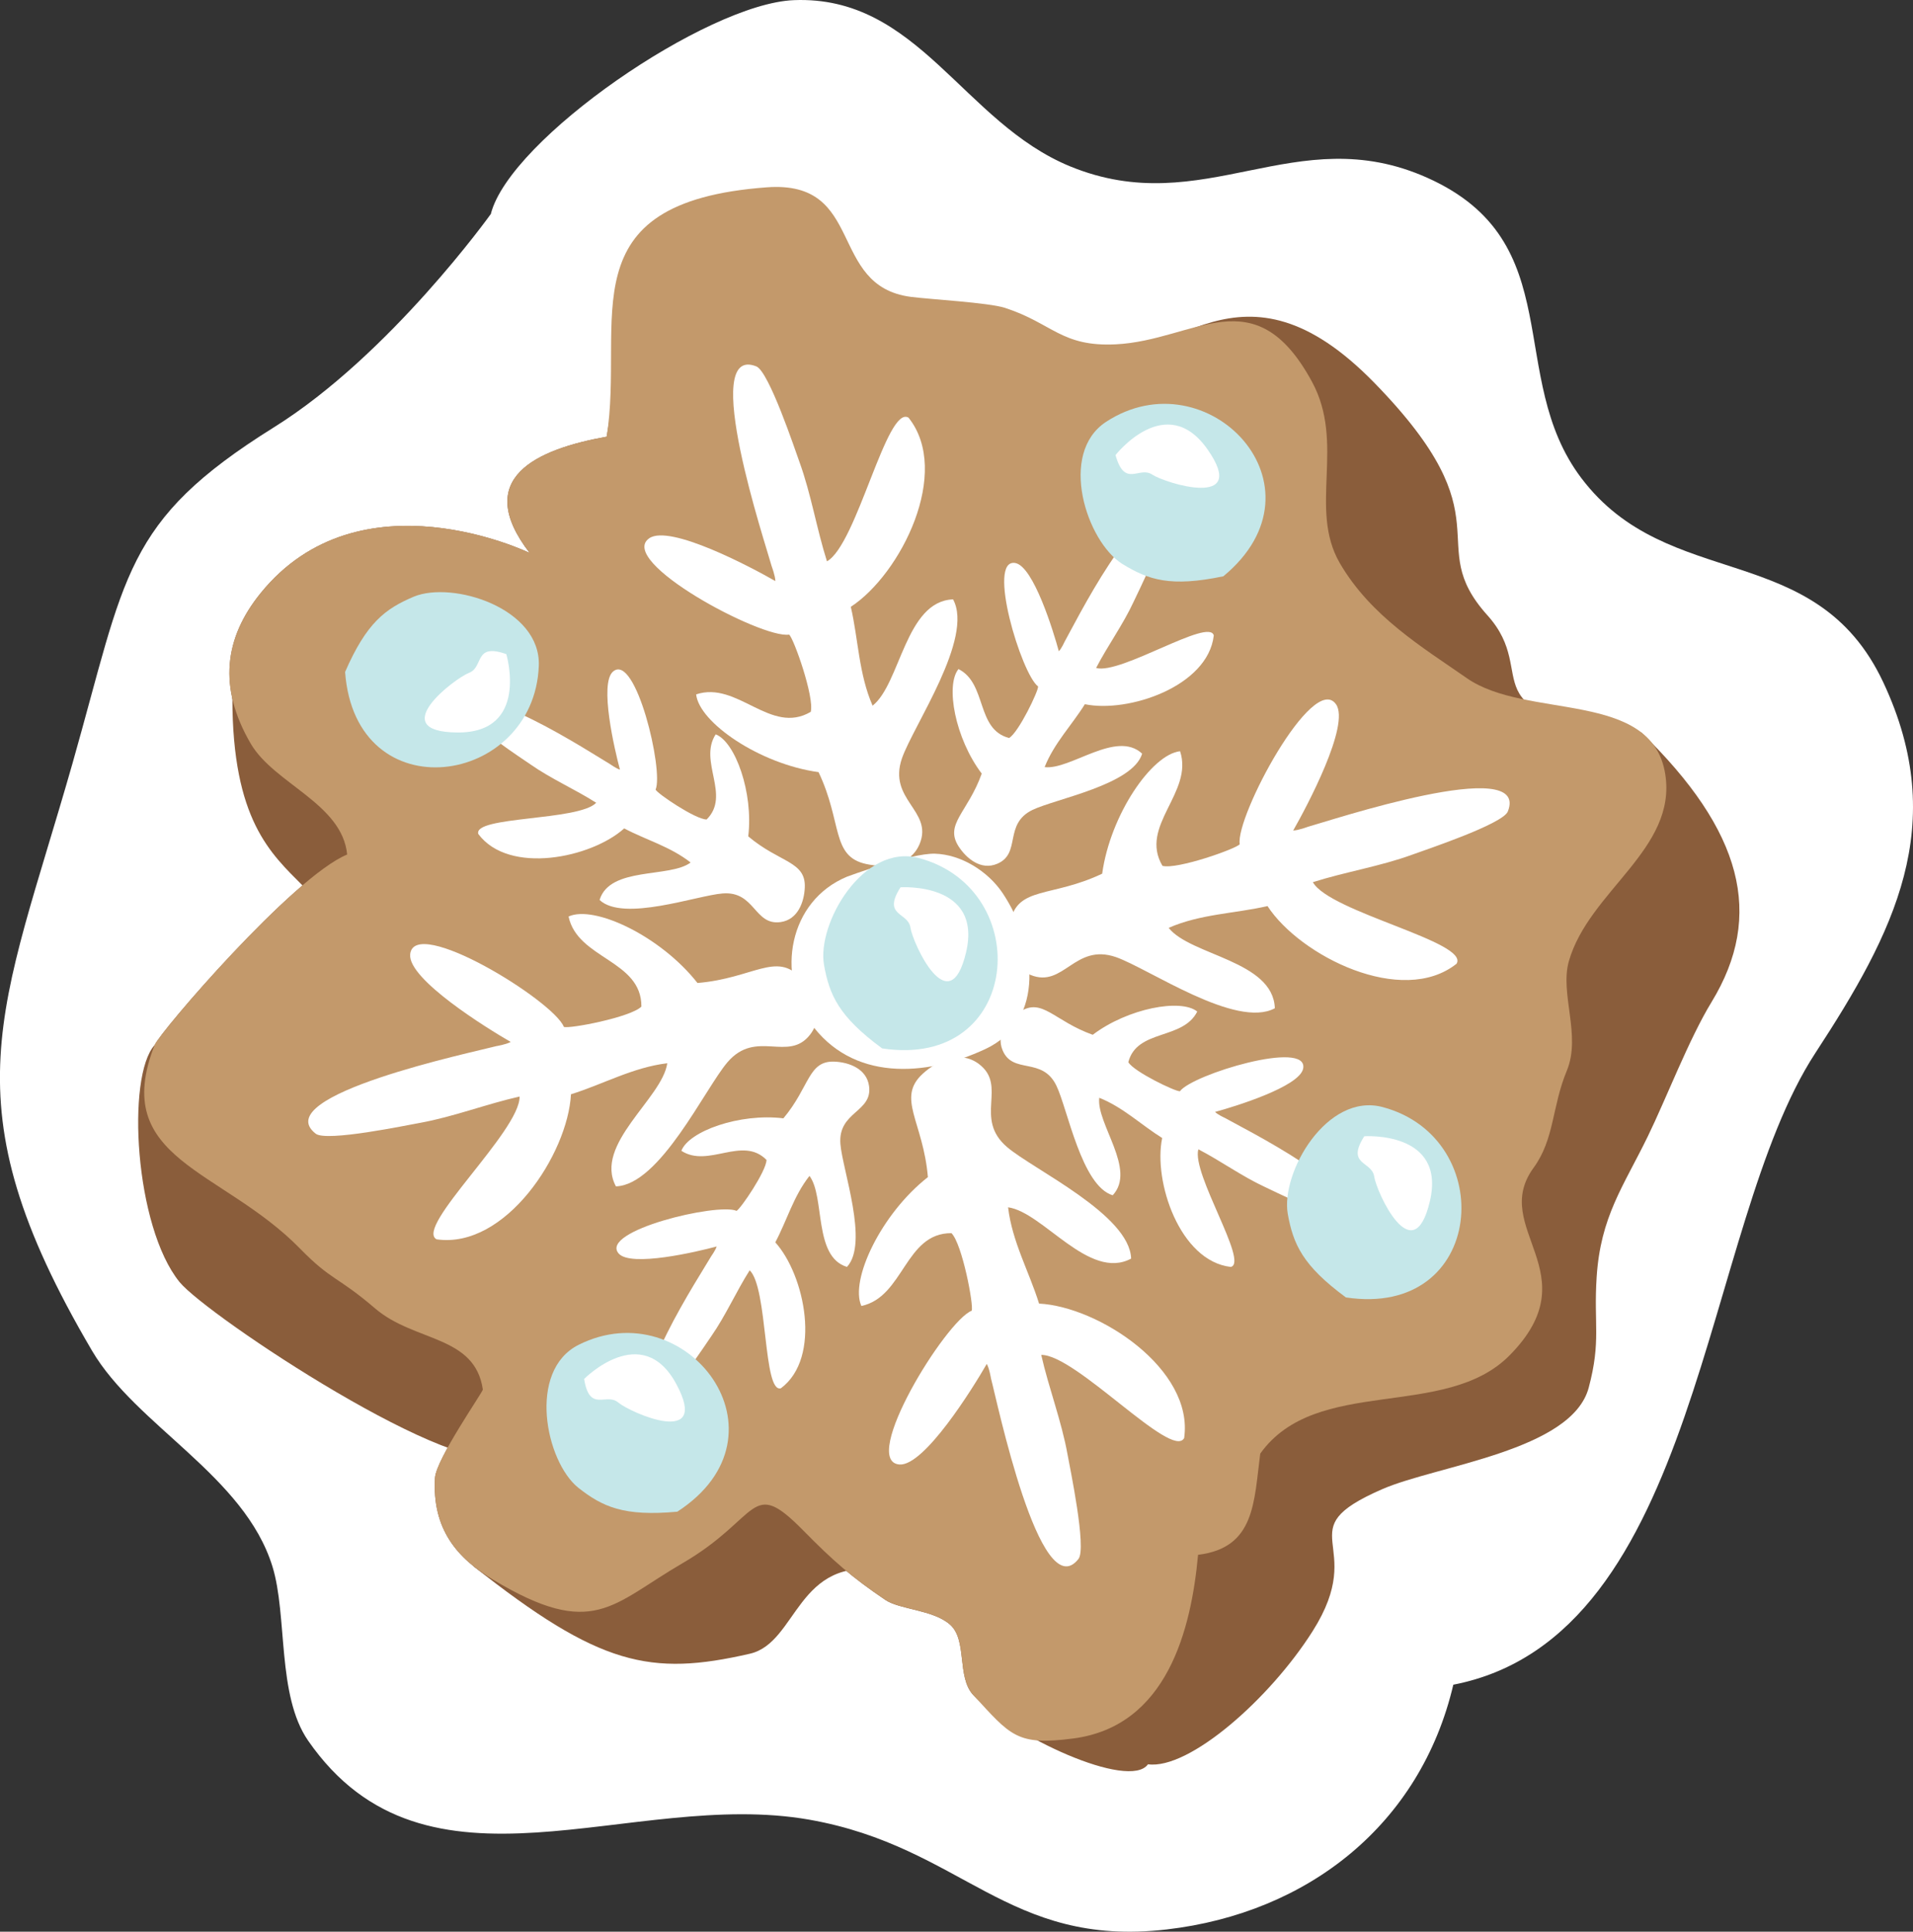 <?xml version="1.0" encoding="utf-8"?>
<!-- Generator: Adobe Illustrator 16.0.0, SVG Export Plug-In . SVG Version: 6.00 Build 0)  -->
<!DOCTYPE svg PUBLIC "-//W3C//DTD SVG 1.1//EN" "http://www.w3.org/Graphics/SVG/1.1/DTD/svg11.dtd">
<svg version="1.1" id="Layer_1" xmlns="http://www.w3.org/2000/svg" xmlns:xlink="http://www.w3.org/1999/xlink" x="0px" y="0px"
	 width="92.137px" height="93.007px" viewBox="0 0 92.137 93.007" enable-background="new 0 0 92.137 93.007" xml:space="preserve">
<rect x="0" y="0" width="92.137" height="93.007" fill="#333333" stroke="none"/>
<g id="Layer_2">
</g>
<g>
	<path fill="#FFFFFF" d="M23.64,10.303C24.546,6.7,34.049,0.174,38.232,0.007c5.994-0.24,8.142,5.884,13.314,8.005
		c6.448,2.642,10.844-2.29,17.195,0.546c6.907,3.087,3.729,9.577,7.422,14.461c4.197,5.553,11.287,2.886,14.547,9.843
		c3.215,6.861,0.509,12.046-3.279,17.843c-5.498,8.416-5.476,28.084-17.434,30.41c-1.58,6.725-6.988,10.991-13.801,11.783
		c-7.684,0.895-9.826-3.979-17.208-5.283c-8.618-1.521-18.433,4.432-24.145-3.802c-1.518-2.187-0.987-6.017-1.723-8.396
		c-1.353-4.369-6.568-6.773-8.688-10.383C-2.645,53,0.071,48.755,3.492,36.753c2.583-9.076,2.44-11.647,9.695-16.175
		C18.789,17.085,23.64,10.303,23.64,10.303z"/>
	<path fill="#8A5D3B" d="M79.054,35.269c-8.665-0.857-4.781-2.721-7.418-5.648c-3.177-3.532,1.072-4.515-5.446-11.193
		c-6.413-6.567-9.74-0.931-14.021-0.871c-4.928,0.066-12.012-5.283-17.071-5.279l-1.431-1.758
		c-1.837,0.454-3.564,4.908-4.447,10.506c-3.389,0.608-6.483,1.996-3.709,5.599c0,0-8.175-3.971-12.959,1.938
		c-1.743,2.15-2.059,4.532-0.471,7.25c1.137,1.938,4.397,2.877,4.642,5.334c-2.607,1.074-9.028,8.556-9.271,9.168
		c-2.188,5.55,3.229,5.942,7.013,9.817c1.514,1.548,1.773,1.304,3.604,2.871c1.898,1.629,4.806,1.275,5.189,3.904
		c0.013,0.102-2.252,3.346-2.306,4.25c-0.147,2.471,1.072,3.875,2.812,4.914c4.822,2.887,5.703,1.176,9.098-0.794
		c3.8-2.206,3.245-4.208,5.828-1.584c1.451,1.474,2.33,2.244,3.95,3.339c0.695,0.469,2.29,0.471,3.109,1.182
		c0.854,0.736,0.322,2.522,1.122,3.392c1.812,1.972,7.522,4.614,8.42,3.34c1.982,0.269,5.873-3.157,7.93-6.409
		c2.737-4.318-1.31-4.804,3.346-6.834c2.623-1.146,9.146-1.844,9.953-4.896c0.599-2.256,0.234-3.042,0.38-5.313
		c0.188-2.92,1.284-4.359,2.464-6.779c0.879-1.801,1.982-4.688,3.072-6.471C84.986,44.062,83.923,40.007,79.054,35.269z"/>
	<path fill="#8A5D3B" d="M7.451,50.313C6.08,51.81,6.48,59.063,8.649,61.729c1.303,1.603,13.571,9.758,15.815,8.31
		c4.901-3.162-10.71-18.443-16.217-16.601L7.451,50.313z"/>
	<path fill="#8A5D3B" d="M22.799,75.404c6.073,4.801,8.521,5.32,13.318,4.219c2.316-0.531,2.234-4.752,6.48-3.994
		c0.086-2.971-2.516-6.519-5.55-7.068C33.956,67.996,24.144,73.014,22.799,75.404z"/>
	<path fill="#8A5D3B" d="M11.192,33.61c0,5.88,1.859,7.492,3.376,9.021c1.678,1.688,8.384-6.052,12.626-5.296
		c0.086-2.973-0.066-5.999-3.101-6.552C21.001,30.222,12.536,31.22,11.192,33.61z"/>
	<path fill="#C3996B" d="M25.511,26.623c-2.774-3.603,0.32-4.99,3.709-5.599c0.883-5.598-2.01-11.291,7.714-12.005
		c4.767-0.351,2.915,4.747,6.932,5.274c0.889,0.118,3.757,0.275,4.544,0.532c2.295,0.751,2.713,1.879,5.324,1.754
		c3.834-0.185,6.683-3.298,9.452,1.794c1.628,2.992-0.177,6.119,1.344,8.74c1.498,2.575,4.025,4.08,6.112,5.535
		c2.887,2.017,8.916,0.545,9.563,4.628c0.57,3.614-3.674,5.612-4.644,9.008c-0.442,1.559,0.605,3.572-0.096,5.264
		c-0.723,1.736-0.588,3.287-1.6,4.676c-2.14,2.931,2.748,5.08-1.155,9.031c-3.106,3.147-9.311,0.953-12.012,4.734
		c-0.307,2.329-0.24,4.537-2.995,4.872c-0.331,3.603-1.488,8.242-5.994,8.841c-2.742,0.362-3.028-0.129-4.84-2.1
		c-0.8-0.868-0.268-2.654-1.122-3.393c-0.819-0.709-2.414-0.711-3.109-1.182c-1.62-1.094-2.499-1.865-3.95-3.338
		c-2.583-2.624-2.028-0.622-5.828,1.584c-3.395,1.971-4.274,3.682-9.098,0.794c-1.738-1.04-2.959-2.442-2.812-4.914
		c0.054-0.903,2.317-4.147,2.306-4.25c-0.385-2.629-3.291-2.276-5.189-3.905c-1.83-1.566-2.091-1.322-3.604-2.869
		c-3.784-3.875-9.2-4.271-7.013-9.818c0.243-0.613,6.664-8.094,9.271-9.168c-0.243-2.457-3.505-3.396-4.642-5.334
		c-1.588-2.718-1.272-5.1,0.471-7.25C17.336,22.652,25.511,26.623,25.511,26.623z"/>
	<g>
		<g>
			<path fill="#FFFFFF" d="M37.169,27.271c-0.272-1.004-3.521-10.735-0.742-9.63c0.61,0.244,1.868,4.028,2.081,4.611
				c0.559,1.541,0.827,3.218,1.322,4.775c1.443-0.805,2.882-7.559,3.93-6.916c2.085,2.623-0.373,7.531-2.782,9.107
				c0.363,1.563,0.379,3.222,1.049,4.759c1.341-1.053,1.58-5.036,3.877-5.118c1.009,1.866-1.907,6.068-2.46,7.646
				c-0.699,2.012,1.506,2.521,0.852,4.123c-0.438,1.068-1.672,1.171-2.58,0.972c-1.693-0.367-1.134-1.99-2.291-4.423
				c-2.838-0.389-5.752-2.389-5.896-3.744c1.991-0.665,3.584,1.982,5.519,0.841c0.186-0.699-0.824-3.558-1.042-3.719
				c-1.327,0.208-8.327-3.534-6.735-4.639c0.988-0.687,4.932,1.405,6.073,2.062C37.342,27.732,37.169,27.271,37.169,27.271z"/>
			<path fill="#FFFFFF" d="M47.73,66.371c0.273,1.002,2.365,11.049,4.213,8.688c0.405-0.514-0.417-4.416-0.526-5.027
				c-0.289-1.613-0.905-3.197-1.267-4.795c1.656-0.031,6.304,5.082,6.883,4.002c0.479-3.316-4.11-6.326-6.988-6.474
				c-0.476-1.533-1.296-2.974-1.492-4.636c1.687,0.233,3.902,3.553,5.926,2.47c-0.066-2.117-4.705-4.285-5.976-5.371
				c-1.619-1.384,0.033-2.935-1.343-3.989c-0.913-0.703-2.03-0.17-2.719,0.461c-1.277,1.172,0.021,2.291,0.25,4.975
				c-2.256,1.769-3.767,4.961-3.204,6.205c2.051-0.432,2.094-3.521,4.339-3.506c0.516,0.508,1.081,3.483,0.974,3.734
				c-1.253,0.491-5.409,7.248-3.48,7.404c1.196,0.092,3.551-3.701,4.206-4.842C47.651,65.88,47.73,66.371,47.73,66.371z"/>
		</g>
		<path fill="#FFFFFF" d="M48.285,42.994c-0.711-1.055-2.002-1.853-3.252-1.89c-1.165-0.037-4.242,1.108-4.242,1.108
			c-2.806,1.168-3.414,4.697-1.752,7.043c1.985,2.789,5.509,2.615,8.416,1.256C50.396,49.137,49.901,45.402,48.285,42.994z
			 M45.149,49.294c-1.646,0.849-4.408-0.77-4.354-2.838c0.031-1.057,0.268-1.521,2.029-2.943
			C44.471,42.184,51.307,46.124,45.149,49.294z"/>
		<path fill="#FFFFFF" d="M21.82,29.789c-0.666-0.131-1.454,0.054-1.938,0.511c-0.451,0.426-1.179,2.015-1.179,2.015
			c-0.615,1.497,0.483,3.056,1.99,3.313c1.803,0.304,3.062-1.089,3.646-2.694C24.931,31.304,23.333,30.087,21.82,29.789z
			 M23.012,33.341c-0.3,0.94-1.951,1.373-2.708,0.569c-0.389-0.409-0.476-0.669-0.346-1.871
			C20.076,30.921,24.134,29.829,23.012,33.341z"/>
		<path fill="#FFFFFF" d="M66.512,56.264c-0.666-0.13-1.453,0.06-1.936,0.516c-0.452,0.421-1.182,2.013-1.182,2.013
			c-0.617,1.496,0.482,3.056,1.992,3.313c1.801,0.306,3.063-1.09,3.642-2.696C69.623,57.785,68.026,56.563,66.512,56.264z
			 M67.706,59.816c-0.304,0.943-1.952,1.376-2.71,0.573c-0.388-0.412-0.478-0.673-0.346-1.873
			C64.77,57.396,68.83,56.306,67.706,59.816z"/>
		<g>
			<path fill="#FFFFFF" d="M62.988,39.81c1.004-0.271,10.743-3.52,9.634-0.738c-0.244,0.611-4.026,1.865-4.611,2.081
				c-1.541,0.562-3.219,0.826-4.779,1.322c0.808,1.444,7.563,2.882,6.921,3.927c-2.622,2.082-7.532-0.367-9.106-2.777
				c-1.563,0.361-3.226,0.377-4.76,1.049c1.054,1.336,5.034,1.576,5.114,3.871c-1.864,1.008-6.064-1.903-7.646-2.46
				c-2.006-0.696-2.52,1.511-4.121,0.855c-1.069-0.441-1.17-1.674-0.971-2.583c0.364-1.694,1.987-1.135,4.422-2.291
				c0.392-2.84,2.391-5.749,3.752-5.896c0.658,1.996-1.99,3.585-0.849,5.519c0.7,0.186,3.556-0.823,3.721-1.04
				c-0.208-1.33,3.534-8.326,4.64-6.737c0.687,0.989-1.41,4.933-2.064,6.075C62.529,39.983,62.988,39.81,62.988,39.81z"/>
			<path fill="#FFFFFF" d="M23.895,50.371c-1.004,0.271-11.049,2.369-8.691,4.213c0.519,0.408,4.42-0.416,5.029-0.521
				c1.61-0.291,3.198-0.909,4.793-1.267c0.032,1.652-5.079,6.297-3.999,6.875c3.317,0.479,6.322-4.111,6.473-6.984
				c1.534-0.475,2.976-1.296,4.638-1.494c-0.235,1.689-3.557,3.904-2.473,5.928c2.119-0.066,4.284-4.701,5.373-5.977
				c1.384-1.615,2.937,0.031,3.986-1.338c0.705-0.917,0.171-2.035-0.458-2.723c-1.174-1.277-2.291,0.021-4.973,0.246
				c-1.77-2.254-4.966-3.766-6.209-3.202c0.431,2.053,3.521,2.093,3.508,4.338c-0.512,0.516-3.488,1.084-3.735,0.977
				c-0.488-1.255-7.247-5.413-7.402-3.482c-0.096,1.199,3.703,3.552,4.843,4.207C24.38,50.291,23.895,50.371,23.895,50.371z"/>
		</g>
		<g>
			<path fill="#FFFFFF" d="M51.277,30.894c0.381-0.665,3.771-7.44,4.643-5.411c0.191,0.447-1.129,3.077-1.322,3.494
				c-0.507,1.097-1.248,2.108-1.805,3.184c1.177,0.335,5.457-2.443,5.667-1.563c-0.282,2.457-4.125,3.741-6.209,3.308
				c-0.625,1.006-1.484,1.879-1.938,3.029c1.249,0.148,3.453-1.806,4.697-0.648c-0.45,1.498-4.166,2.173-5.279,2.707
				c-1.414,0.687-0.526,2.104-1.706,2.597c-0.783,0.33-1.482-0.263-1.856-0.839c-0.688-1.076,0.446-1.633,1.115-3.505
				c-1.28-1.687-1.757-4.248-1.12-5.033c1.385,0.694,0.834,2.907,2.438,3.319c0.463-0.271,1.425-2.286,1.396-2.483
				c-0.802-0.585-2.499-6.193-1.095-5.941c0.876,0.161,1.841,3.312,2.094,4.248C51.127,31.229,51.277,30.894,51.277,30.894z"/>
			<path fill="#FFFFFF" d="M34.253,60.488c-0.379,0.668-4.531,7.006-2.338,6.736c0.481-0.059,2.088-2.525,2.35-2.898
				c0.691-0.992,1.195-2.146,1.842-3.164c0.886,0.848,0.641,5.942,1.505,5.68c1.98-1.482,1.152-5.448-0.271-7.026
				c0.557-1.044,0.879-2.229,1.646-3.198c0.758,1.002,0.181,3.893,1.806,4.381c1.065-1.141-0.222-4.69-0.316-5.918
				c-0.123-1.568,1.548-1.519,1.381-2.781c-0.113-0.85-0.974-1.153-1.659-1.184c-1.28-0.058-1.188,1.205-2.468,2.729
				c-2.104-0.258-4.558,0.621-4.914,1.564c1.299,0.846,2.935-0.742,4.1,0.438c-0.001,0.533-1.261,2.379-1.443,2.453
				c-0.909-0.396-6.609,0.959-5.681,2.049c0.576,0.677,3.786-0.08,4.724-0.334C34.464,60.192,34.253,60.488,34.253,60.488z"/>
		</g>
		<g>
			<path fill="#FFFFFF" d="M58.982,53.819c0.664,0.384,7.442,3.769,5.415,4.642c-0.446,0.193-3.081-1.129-3.494-1.32
				c-1.099-0.51-2.111-1.248-3.186-1.805c-0.333,1.176,2.441,5.455,1.563,5.664c-2.459-0.279-3.742-4.125-3.305-6.207
				c-1.005-0.625-1.883-1.482-3.031-1.937c-0.149,1.248,1.808,3.454,0.648,4.694c-1.5-0.447-2.173-4.166-2.711-5.275
				c-0.683-1.416-2.102-0.525-2.593-1.709c-0.329-0.783,0.26-1.48,0.839-1.854c1.077-0.692,1.634,0.445,3.503,1.111
				c1.687-1.277,4.251-1.756,5.034-1.119c-0.695,1.385-2.908,0.832-3.32,2.439c0.271,0.462,2.283,1.424,2.486,1.398
				c0.583-0.805,6.189-2.502,5.936-1.097c-0.157,0.875-3.307,1.839-4.245,2.093C58.651,53.671,58.982,53.819,58.982,53.819z"/>
			<path fill="#FFFFFF" d="M29.392,36.798c-0.668-0.386-7.006-4.535-6.737-2.341c0.06,0.485,2.525,2.092,2.899,2.351
				c0.992,0.694,2.143,1.195,3.162,1.844c-0.846,0.881-5.94,0.636-5.679,1.504c1.479,1.981,5.445,1.152,7.027-0.27
				c1.046,0.554,2.227,0.876,3.198,1.643c-1.008,0.756-3.894,0.179-4.384,1.803c1.144,1.07,4.692-0.22,5.924-0.314
				c1.567-0.126,1.515,1.545,2.784,1.38c0.843-0.112,1.146-0.973,1.175-1.661c0.06-1.277-1.203-1.185-2.723-2.467
				c0.254-2.1-0.626-4.554-1.568-4.913c-0.845,1.301,0.742,2.931-0.436,4.099c-0.534,0.002-2.387-1.255-2.458-1.438
				c0.396-0.913-0.96-6.613-2.049-5.685c-0.676,0.576,0.08,3.784,0.332,4.724C29.687,37.007,29.392,36.798,29.392,36.798z"/>
		</g>
		<path fill="#FFFFFF" d="M59.335,23.556c0.133-0.666-0.058-1.452-0.514-1.939c-0.425-0.453-2.015-1.179-2.015-1.179
			c-1.497-0.614-3.057,0.483-3.313,1.99c-0.304,1.803,1.091,3.062,2.695,3.647C57.817,26.667,59.037,25.067,59.335,23.556z
			 M55.783,24.748c-0.939-0.304-1.373-1.952-0.573-2.709c0.411-0.385,0.671-0.474,1.872-0.344
			C58.205,21.811,59.297,25.872,55.783,24.748z"/>
		<path fill="#FFFFFF" d="M33.627,69.054c0.131-0.665-0.059-1.451-0.516-1.936c-0.424-0.455-2.016-1.186-2.016-1.186
			c-1.494-0.612-3.053,0.484-3.312,1.995c-0.307,1.803,1.094,3.06,2.695,3.646C32.109,72.164,33.328,70.57,33.627,69.054z
			 M30.076,70.246c-0.94-0.303-1.373-1.953-0.574-2.707c0.409-0.387,0.673-0.477,1.874-0.346
			C32.496,67.313,33.586,71.371,30.076,70.246z"/>
	</g>
	<g>
		<path fill="#C5E7E9" d="M64.824,62.468c6.736,1.019,7.389-7.661,1.776-9.163c-2.687-0.72-4.92,3.147-4.577,5.14
			C62.287,59.905,62.736,60.932,64.824,62.468z"/>
		<path fill="#FFFFFF" d="M65.708,54.708c0,0,3.965-0.269,3.158,3.139c-0.808,3.408-2.567-0.447-2.68-1.198
			C66.079,55.897,64.817,56.111,65.708,54.708z"/>
	</g>
	<g>
		<path fill="#C5E7E9" d="M42.488,50.479c6.737,1.021,7.387-7.66,1.776-9.164c-2.687-0.72-4.923,3.149-4.577,5.141
			C39.949,47.917,40.399,48.944,42.488,50.479z"/>
		<path fill="#FFFFFF" d="M43.372,42.721c0,0,3.964-0.269,3.156,3.138c-0.807,3.408-2.567-0.446-2.679-1.198
			C43.742,43.91,42.478,44.122,43.372,42.721z"/>
	</g>
	<g>
		<path fill="#C5E7E9" d="M58.921,27.747c5.25-4.34-0.782-10.614-5.646-7.438c-2.327,1.522-0.936,5.766,0.775,6.84
			C55.316,27.928,56.382,28.277,58.921,27.747z"/>
		<path fill="#FFFFFF" d="M53.727,21.911c0,0,2.445-3.13,4.444-0.257c2.002,2.875-2.045,1.614-2.68,1.194
			C54.86,22.429,54.177,23.514,53.727,21.911z"/>
	</g>
	<g>
		<path fill="#C5E7E9" d="M16.621,32.353c0.5,6.794,9.106,5.506,9.33-0.295c0.106-2.782-4.158-4.104-6.025-3.328
			C18.559,29.31,17.658,29.975,16.621,32.353z"/>
		<path fill="#FFFFFF" d="M24.386,31.495c0,0,1.137,3.806-2.364,3.773c-3.502-0.031-0.132-2.602,0.575-2.876
			C23.306,32.121,22.819,30.937,24.386,31.495z"/>
	</g>
	<g>
		<path fill="#C5E7E9" d="M32.621,72.785c5.717-3.707,0.444-10.636-4.749-8.037c-2.489,1.246-1.593,5.623-0.018,6.885
			C29.022,72.55,30.04,73.022,32.621,72.785z"/>
		<path fill="#FFFFFF" d="M28.134,66.394c0,0,2.789-2.832,4.444,0.253c1.656,3.085-2.219,1.369-2.801,0.881
			C29.201,67.037,28.397,68.035,28.134,66.394z"/>
	</g>
</g>
</svg>
